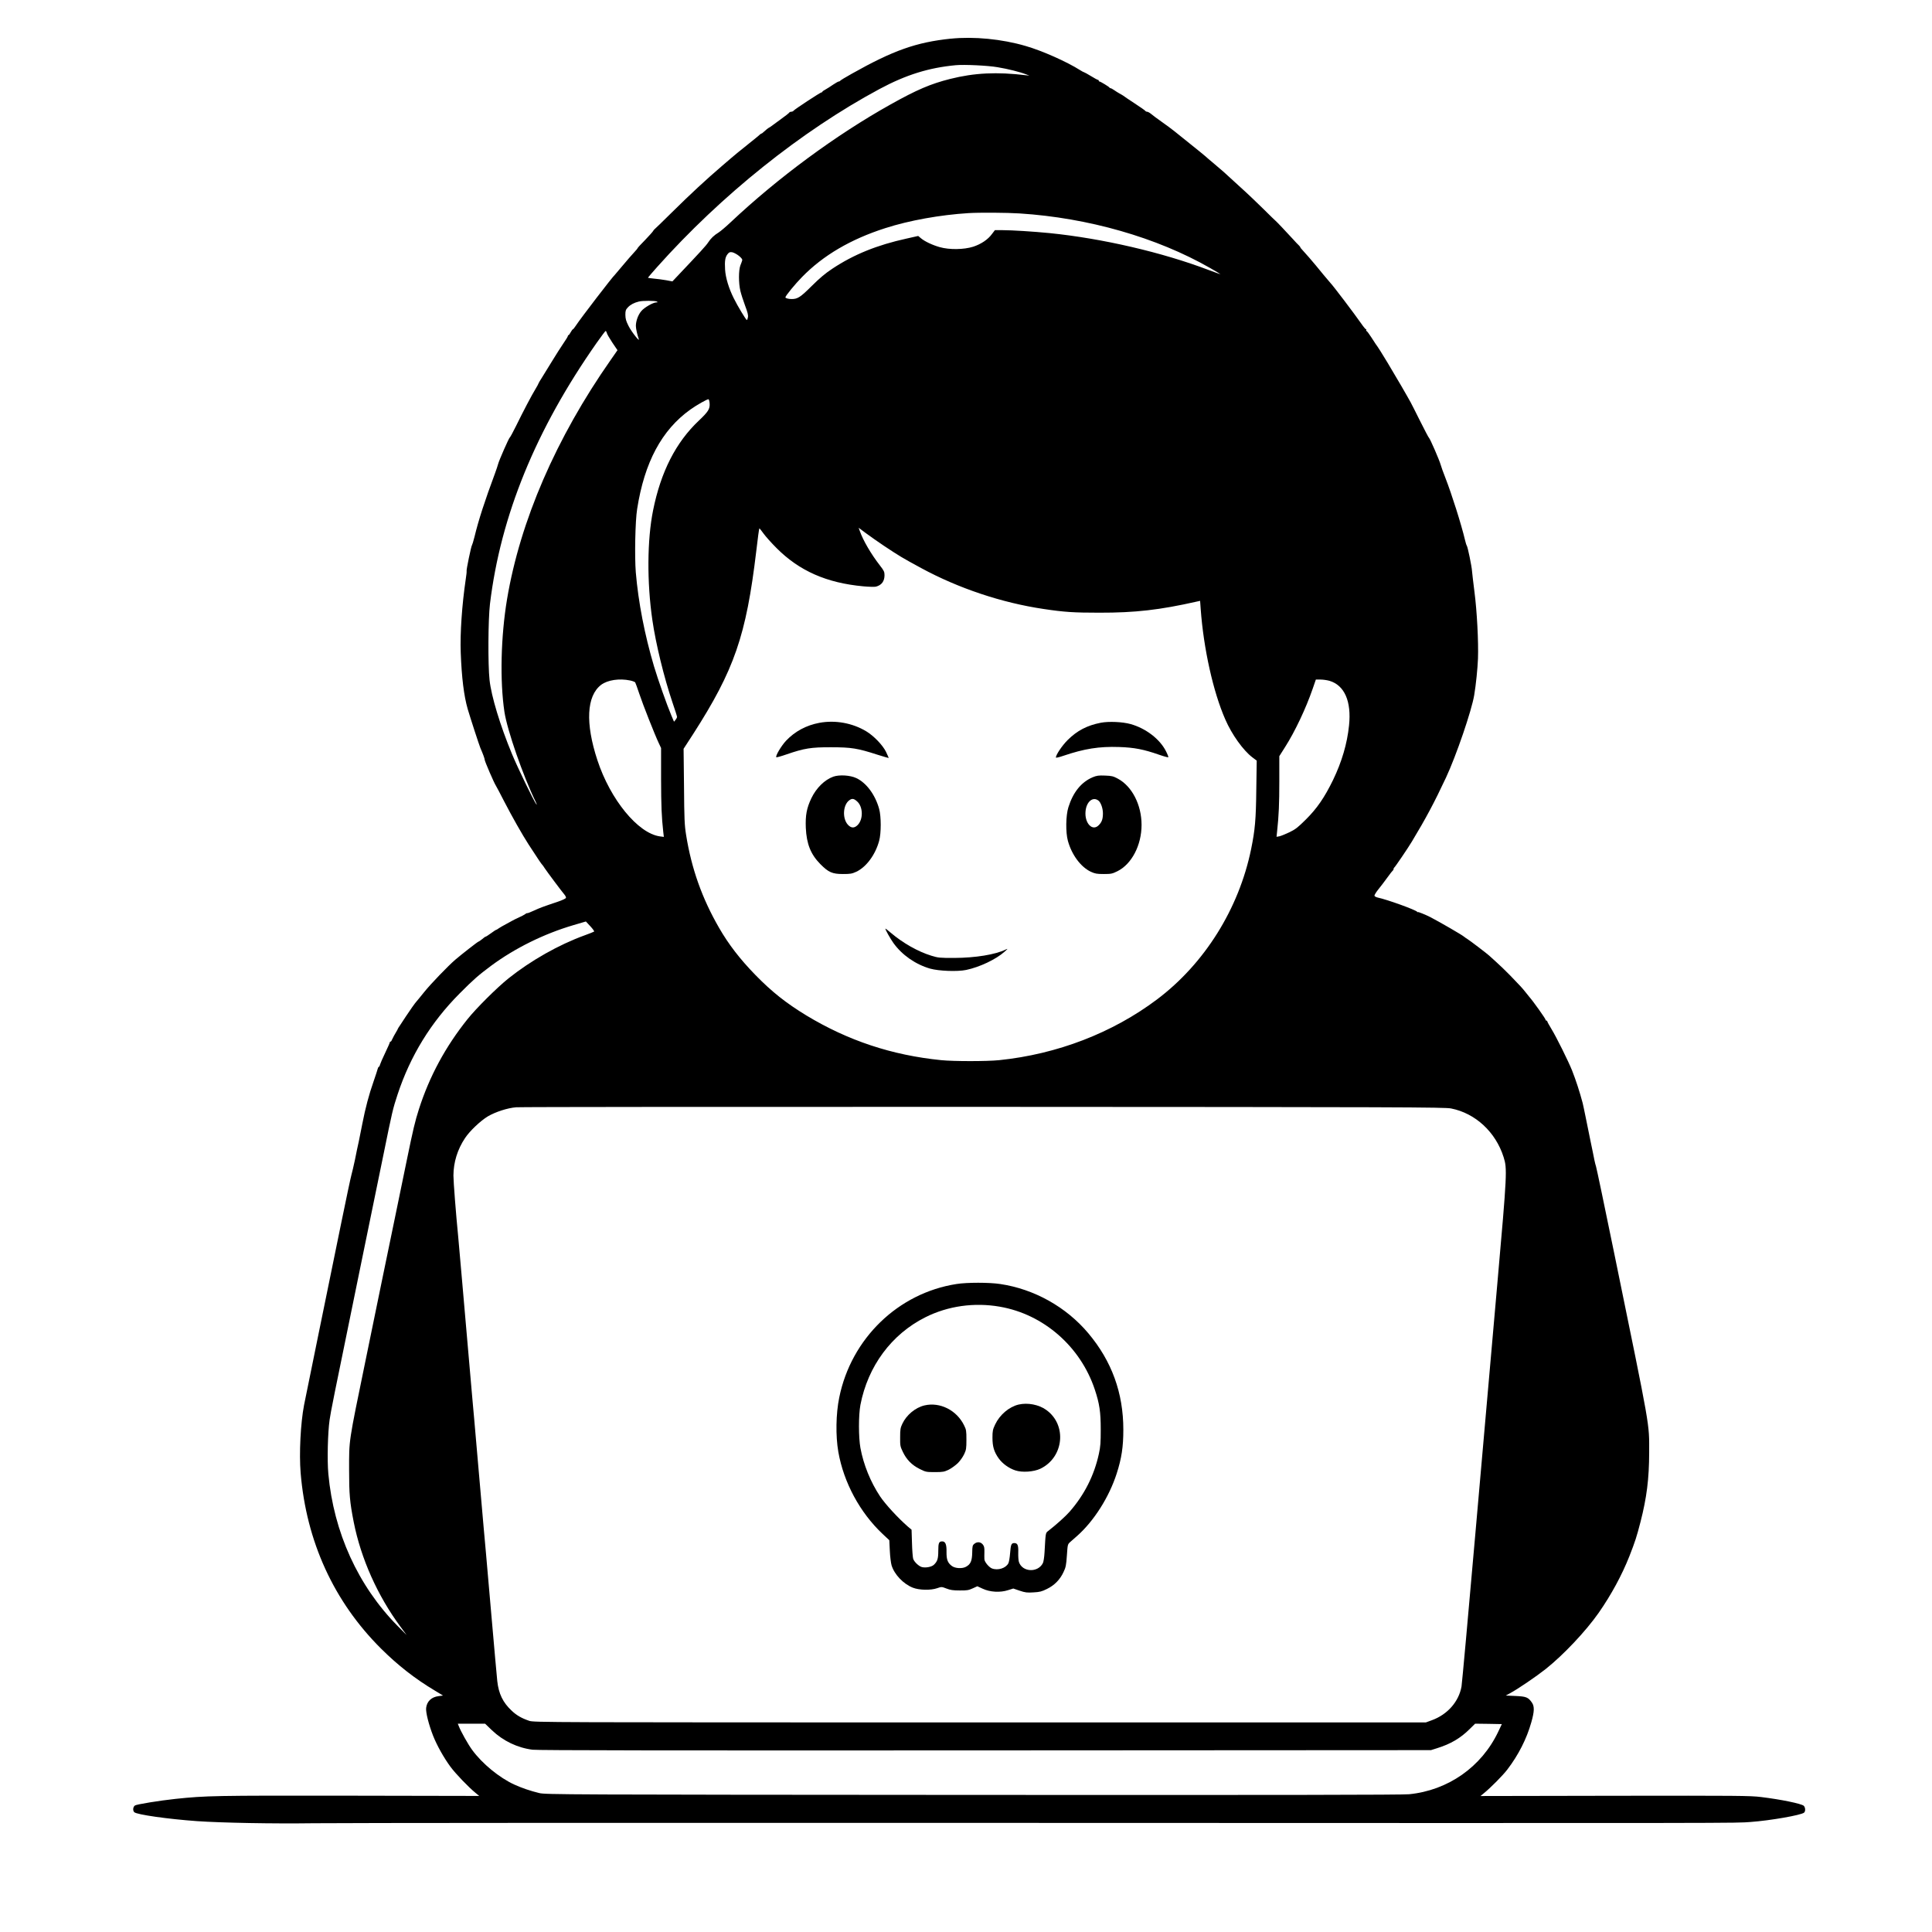 <?xml version="1.0" standalone="no"?>
<!DOCTYPE svg PUBLIC "-//W3C//DTD SVG 20010904//EN"
 "http://www.w3.org/TR/2001/REC-SVG-20010904/DTD/svg10.dtd">
<svg version="1.0" xmlns="http://www.w3.org/2000/svg"
 width="2300pt" height="2300pt" viewBox="0 0 2300 2300"
 preserveAspectRatio="xMidYMid meet">

<g transform="translate(0,2300) scale(0.1,-0.1)"
fill="#000000" stroke="none">
<path d="M11320 22540 c-412 -43 -686 -140 -1180 -418 -74 -41 -136 -79 -138
-84 -2 -4 -9 -8 -16 -8 -7 0 -37 -17 -67 -37 -30 -21 -71 -47 -91 -58 -21 -11
-38 -23 -38 -27 0 -5 -5 -8 -11 -8 -13 0 -324 -204 -333 -219 -4 -6 -16 -11
-26 -11 -10 0 -20 -4 -22 -8 -3 -7 -51 -45 -124 -97 -15 -11 -47 -35 -71 -52
-24 -18 -45 -33 -48 -33 -5 0 -45 -33 -71 -57 -7 -7 -15 -13 -19 -13 -4 0 -12
-6 -19 -12 -7 -7 -30 -27 -52 -44 -208 -166 -238 -191 -396 -327 -197 -169
-374 -333 -600 -556 -108 -107 -201 -197 -206 -200 -5 -3 -13 -14 -18 -23 -5
-9 -48 -57 -96 -107 -49 -49 -88 -92 -88 -96 0 -4 -20 -27 -44 -53 -24 -26
-84 -94 -132 -152 -48 -58 -90 -107 -93 -110 -27 -22 -406 -516 -466 -607 -15
-24 -31 -43 -35 -43 -4 0 -15 -16 -26 -35 -10 -19 -22 -35 -26 -35 -5 0 -8 -5
-8 -11 0 -6 -24 -45 -53 -87 -29 -42 -88 -135 -132 -207 -43 -71 -98 -160
-122 -198 -24 -37 -43 -70 -43 -73 0 -4 -15 -32 -34 -63 -45 -73 -149 -271
-232 -441 -37 -74 -70 -136 -75 -138 -10 -4 -129 -275 -139 -316 -4 -17 -21
-67 -37 -111 -122 -328 -196 -556 -244 -755 -13 -52 -27 -97 -30 -100 -9 -6
-70 -301 -64 -309 2 -4 -3 -49 -11 -101 -44 -298 -68 -641 -59 -870 11 -297
38 -515 83 -671 32 -109 136 -428 151 -464 32 -73 51 -126 51 -139 0 -18 112
-278 135 -312 8 -13 52 -96 98 -186 94 -182 213 -392 291 -513 119 -182 148
-226 160 -238 6 -6 20 -25 30 -42 24 -37 206 -281 235 -314 12 -14 20 -31 19
-39 -2 -9 -42 -28 -98 -47 -170 -57 -214 -73 -285 -106 -38 -18 -74 -32 -79
-30 -5 1 -16 -4 -25 -12 -9 -7 -43 -26 -76 -40 -33 -15 -67 -32 -75 -37 -8 -5
-42 -23 -75 -41 -33 -17 -72 -40 -87 -50 -14 -11 -29 -19 -32 -19 -4 0 -31
-18 -61 -40 -30 -22 -58 -40 -62 -40 -5 0 -24 -13 -43 -30 -19 -16 -39 -29
-44 -30 -8 0 -201 -151 -276 -215 -86 -74 -293 -289 -370 -385 -46 -58 -87
-107 -90 -110 -13 -12 -90 -121 -128 -180 -23 -36 -54 -83 -69 -105 -15 -22
-28 -42 -28 -45 0 -3 -5 -12 -10 -20 -18 -28 -54 -95 -61 -112 -3 -10 -10 -18
-15 -18 -5 0 -9 -5 -9 -11 0 -5 -25 -61 -55 -124 -30 -62 -57 -125 -61 -139
-3 -14 -10 -26 -14 -26 -4 0 -10 -10 -13 -22 -3 -13 -25 -81 -50 -153 -54
-153 -98 -319 -133 -500 -14 -71 -33 -168 -43 -215 -11 -47 -31 -143 -45 -215
-15 -71 -34 -152 -42 -180 -8 -27 -64 -291 -124 -585 -60 -294 -181 -888 -270
-1320 -88 -432 -165 -807 -170 -835 -42 -217 -60 -579 -41 -810 68 -816 395
-1531 956 -2090 201 -200 408 -362 645 -503 l94 -57 -53 -7 c-84 -10 -139 -62
-148 -140 -6 -53 31 -199 83 -332 46 -116 128 -262 206 -368 61 -83 214 -242
298 -311 l45 -37 -1560 3 c-1603 2 -1688 0 -2055 -38 -188 -20 -467 -65 -484
-79 -24 -17 -27 -62 -7 -80 32 -29 399 -81 746 -106 289 -20 905 -32 1390 -25
270 4 4079 6 8465 4 8785 -3 8436 -3 8640 11 235 17 600 81 637 111 19 16 16
63 -4 82 -29 25 -269 75 -508 104 -128 16 -275 17 -1740 15 l-1600 -3 40 33
c79 64 228 214 280 283 132 173 230 366 285 562 37 130 38 188 8 233 -45 65
-68 74 -196 80 l-116 5 53 29 c91 49 311 199 421 286 214 170 480 453 632 670
151 217 277 450 366 675 68 174 86 229 132 408 74 288 102 512 103 822 0 364
22 237 -413 2360 -116 567 -215 1039 -220 1050 -4 11 -13 45 -19 75 -6 30 -26
132 -46 225 -19 94 -46 226 -60 295 -14 69 -29 141 -34 160 -35 131 -79 268
-126 387 -43 108 -188 400 -244 491 -28 46 -51 88 -51 93 0 5 -4 9 -10 9 -5 0
-10 4 -10 10 0 13 -151 225 -195 274 -6 6 -26 31 -45 56 -40 50 -55 67 -184
200 -51 52 -125 124 -166 160 -40 36 -78 70 -84 76 -21 20 -236 184 -258 196
-12 7 -30 20 -40 28 -24 21 -285 172 -398 231 -54 28 -150 67 -150 61 0 -4 -4
-2 -8 3 -16 23 -357 146 -470 170 -18 4 -36 13 -39 21 -3 7 17 40 43 73 27 33
76 97 109 143 33 46 63 84 67 86 5 2 8 10 8 17 0 7 4 15 8 17 8 3 163 231 209
308 169 280 267 464 408 765 121 259 305 797 335 980 21 126 40 312 45 435 7
199 -12 567 -42 795 -14 110 -27 221 -29 247 -3 55 -51 287 -62 302 -5 6 -14
36 -21 66 -44 186 -158 547 -235 744 -24 61 -49 130 -55 153 -14 53 -128 315
-140 322 -5 3 -52 94 -106 201 -53 107 -105 209 -114 225 -10 17 -32 55 -48
85 -28 51 -65 113 -223 380 -57 96 -123 200 -143 225 -4 6 -29 43 -54 83 -25
39 -50 72 -55 72 -5 0 -6 5 -3 10 3 6 2 10 -3 10 -5 0 -29 28 -53 63 -84 121
-340 458 -369 487 -11 11 -156 185 -175 210 -20 26 -133 156 -167 192 -10 10
-18 21 -18 24 0 4 -8 14 -17 23 -10 9 -43 43 -72 76 -73 80 -201 215 -204 215
-1 0 -70 66 -152 148 -83 81 -175 169 -205 196 -30 28 -87 79 -126 115 -127
118 -148 136 -249 221 -55 46 -102 86 -105 90 -4 5 -65 54 -365 295 -34 28
-104 79 -155 115 -51 36 -107 77 -125 93 -18 15 -40 27 -48 27 -9 0 -19 5 -22
10 -3 6 -61 46 -128 90 -67 44 -127 84 -133 90 -7 5 -27 17 -46 27 -18 10 -47
28 -65 41 -17 12 -36 22 -41 22 -6 0 -12 3 -14 8 -4 9 -107 72 -119 72 -5 0
-9 5 -9 10 0 6 -4 10 -10 10 -5 0 -43 20 -83 45 -41 25 -77 45 -81 45 -4 0
-25 11 -47 25 -159 101 -454 232 -649 288 -283 83 -616 115 -890 87z m555
-340 c123 -20 269 -57 340 -85 l40 -15 -40 4 c-347 42 -615 29 -905 -44 -230
-58 -395 -128 -709 -304 -648 -362 -1339 -871 -1905 -1404 -55 -52 -118 -105
-140 -119 -57 -35 -94 -71 -126 -120 -23 -36 -87 -106 -375 -410 l-50 -53 -75
14 c-41 7 -106 16 -144 19 -37 4 -70 8 -72 10 -2 1 47 59 108 127 765 857
1719 1621 2648 2120 317 170 588 254 910 284 101 9 379 -4 495 -24z m265
-1741 c813 -52 1631 -286 2265 -649 69 -39 125 -73 125 -75 0 -1 -64 22 -142
51 -552 210 -1268 376 -1893 439 -195 19 -446 35 -560 35 l-91 0 -35 -46 c-48
-66 -129 -120 -223 -151 -111 -35 -283 -38 -399 -5 -88 25 -179 68 -225 107
l-31 26 -138 -31 c-351 -77 -628 -189 -883 -358 -85 -56 -149 -110 -247 -207
-135 -134 -167 -155 -239 -155 -37 0 -74 10 -74 20 0 17 116 159 199 243 251
257 578 449 990 581 285 92 654 158 991 179 133 8 459 6 610 -4z m-3343 -505
c29 -24 43 -42 39 -53 -2 -9 -12 -36 -22 -61 -22 -58 -22 -211 0 -303 9 -38
34 -116 56 -175 30 -79 39 -114 34 -139 -3 -18 -9 -33 -13 -33 -9 0 -111 168
-155 258 -60 119 -98 246 -104 343 -6 104 1 148 30 184 18 23 27 26 55 22 19
-4 55 -23 80 -43z m-977 -544 c12 -8 11 -10 -6 -10 -38 0 -143 -60 -179 -103
-38 -44 -65 -118 -65 -177 0 -32 16 -103 34 -155 17 -46 -87 86 -121 154 -30
59 -37 85 -38 132 0 51 4 62 30 90 30 32 75 56 130 69 44 12 198 11 215 0z
m-596 -374 c3 -14 33 -65 66 -115 l61 -90 -80 -115 c-651 -929 -1079 -1919
-1235 -2851 -74 -445 -86 -971 -31 -1339 33 -219 222 -763 372 -1071 13 -27
17 -41 8 -30 -29 36 -224 439 -290 599 -141 340 -246 687 -267 881 -20 183
-17 722 5 905 127 1051 545 2074 1270 3108 55 78 103 142 107 142 4 0 11 -11
14 -24z m1224 -839 c4 -66 -16 -98 -129 -205 -273 -258 -452 -609 -544 -1067
-71 -350 -74 -857 -9 -1305 41 -285 139 -684 238 -978 31 -90 56 -169 56 -176
0 -8 -8 -24 -18 -36 l-18 -22 -31 73 c-55 130 -160 429 -207 586 -112 377
-187 765 -217 1120 -15 187 -7 611 16 753 87 556 292 940 633 1184 72 52 204
127 217 123 5 -2 11 -24 13 -50z m2077 -1696 c182 -121 217 -142 440 -263 444
-241 960 -414 1460 -488 247 -37 359 -44 660 -44 430 -1 723 33 1161 132 l41
9 7 -96 c34 -472 149 -989 293 -1316 78 -180 213 -368 322 -451 l52 -39 -5
-340 c-4 -362 -15 -485 -62 -715 -146 -710 -554 -1362 -1120 -1788 -531 -399
-1188 -652 -1879 -723 -147 -15 -541 -15 -690 0 -588 59 -1110 233 -1605 532
-241 147 -410 280 -608 483 -182 187 -318 363 -432 561 -202 350 -328 704
-392 1105 -19 119 -22 186 -25 580 l-5 446 113 174 c491 765 632 1172 752
2177 17 150 34 273 37 273 3 0 26 -28 50 -62 25 -35 95 -113 155 -173 270
-271 596 -415 1032 -455 66 -6 134 -8 150 -4 68 17 103 64 103 137 0 39 -7 54
-53 113 -106 136 -202 300 -241 412 l-14 39 86 -64 c48 -36 146 -104 217 -152z
m-3023 -1602 c29 -6 56 -17 60 -23 4 -6 26 -67 49 -136 42 -127 185 -489 233
-590 l26 -55 0 -365 c1 -330 6 -452 26 -634 l7 -59 -47 6 c-261 36 -590 438
-744 907 -145 441 -129 764 44 897 77 58 217 79 346 52z m8325 -4 c179 -53
263 -244 233 -531 -22 -217 -86 -433 -190 -649 -102 -209 -191 -339 -324 -471
-95 -94 -123 -117 -196 -152 -47 -22 -100 -44 -119 -48 l-34 -6 7 68 c20 186
26 324 26 596 l0 296 69 109 c118 185 247 459 327 690 l39 113 56 0 c30 0 78
-7 106 -15z m-8754 -2985 c-5 -4 -55 -24 -113 -45 -308 -112 -637 -298 -906
-512 -136 -109 -385 -356 -490 -488 -261 -326 -452 -680 -577 -1070 -46 -145
-66 -226 -148 -625 -37 -184 -100 -488 -139 -675 -39 -187 -109 -524 -155
-750 -46 -225 -134 -653 -195 -950 -203 -987 -194 -929 -194 -1295 0 -287 8
-380 55 -620 86 -434 283 -876 556 -1245 l74 -100 -109 110 c-469 476 -759
1112 -823 1808 -15 161 -7 492 15 645 18 117 32 189 361 1792 108 525 234
1141 281 1369 103 506 111 542 167 711 152 461 397 859 737 1201 169 170 223
217 377 332 284 210 629 380 978 483 l150 44 53 -57 c29 -31 49 -60 45 -63z
m10202 -2106 c289 -57 531 -281 625 -579 44 -139 42 -187 -74 -1500 -58 -660
-176 -1996 -261 -2970 -85 -973 -160 -1798 -166 -1833 -33 -181 -167 -333
-353 -401 l-71 -26 -5310 0 c-5179 0 -5311 0 -5365 19 -91 31 -150 65 -208
120 -105 98 -155 201 -172 353 -5 49 -37 401 -70 783 -33 382 -62 718 -65 745
-7 67 -35 390 -90 1020 -25 286 -47 545 -50 575 -3 30 -9 105 -15 165 -5 61
-12 137 -15 170 -17 188 -81 923 -115 1320 -22 253 -43 483 -45 510 -27 272
-57 658 -57 731 1 158 48 310 138 445 57 86 183 205 272 259 91 53 234 100
337 108 44 4 2548 6 5565 5 4978 -2 5492 -4 5565 -19z m-11419 -7402 c133
-127 303 -209 484 -232 61 -8 1611 -10 5390 -8 l5305 3 73 23 c161 50 280 120
389 229 l64 63 159 -2 159 -3 -43 -91 c-199 -419 -597 -698 -1061 -744 -79 -8
-1551 -10 -5195 -8 -4859 3 -5088 4 -5160 22 -104 25 -210 61 -299 102 -176
81 -379 247 -498 409 -48 64 -138 224 -162 288 l-11 27 163 0 162 0 81 -78z"/>
<path d="M9755 14395 c-156 -29 -292 -102 -397 -213 -58 -62 -130 -184 -116
-197 3 -3 58 12 121 34 212 73 293 86 532 85 240 0 314 -12 549 -88 75 -24
136 -41 136 -39 0 3 -15 35 -32 72 -39 80 -145 190 -234 244 -165 100 -370
137 -559 102z"/>
<path d="M13105 14396 c-164 -32 -282 -94 -395 -206 -66 -66 -140 -176 -140
-208 0 -6 39 3 88 20 251 85 426 113 665 105 181 -6 293 -28 476 -92 57 -20
106 -33 109 -30 4 3 -9 36 -28 73 -73 144 -239 271 -420 322 -97 27 -260 34
-355 16z"/>
<path d="M9920 13754 c-104 -38 -202 -134 -261 -257 -56 -117 -72 -204 -66
-352 9 -192 58 -315 172 -431 98 -99 143 -119 270 -119 88 0 107 3 159 27 119
56 227 202 272 368 25 90 25 291 0 380 -46 168 -152 311 -272 367 -74 35 -203
42 -274 17z m283 -294 c72 -63 76 -212 7 -282 -40 -40 -79 -38 -118 6 -67 77
-56 237 20 290 32 23 53 20 91 -14z"/>
<path d="M13008 13747 c-136 -58 -233 -178 -289 -357 -31 -98 -34 -299 -6
-400 46 -167 153 -311 273 -368 51 -23 71 -27 154 -27 88 0 101 3 162 33 170
84 288 309 288 552 0 239 -114 460 -282 550 -56 30 -73 34 -153 37 -77 3 -98
0 -147 -20z m71 -280 c27 -23 51 -91 51 -149 0 -67 -12 -103 -48 -140 -75 -80
-172 20 -159 163 10 117 90 181 156 126z"/>
<path d="M10540 11945 c0 -15 57 -116 95 -170 102 -143 262 -255 437 -306 103
-29 324 -38 430 -16 161 34 354 125 458 218 40 36 42 38 13 25 -123 -60 -360
-99 -613 -100 -175 0 -190 1 -274 27 -159 49 -337 150 -482 273 -35 30 -64 52
-64 49z"/>
<path d="M11386 7714 c-694 -108 -1253 -649 -1395 -1351 -40 -194 -44 -457
-11 -647 64 -365 257 -723 528 -978 l79 -74 6 -124 c3 -69 13 -148 21 -175 33
-109 141 -222 253 -266 76 -30 213 -33 290 -6 52 18 53 18 110 -4 46 -18 78
-23 158 -23 87 -1 107 3 155 25 l55 25 63 -29 c87 -41 208 -48 301 -18 l64 20
76 -26 c66 -22 88 -25 164 -20 75 4 99 10 161 41 89 43 156 112 197 201 27 56
32 81 40 197 9 133 9 133 41 162 18 16 56 49 83 73 199 177 379 461 469 741
58 180 79 317 79 522 0 436 -137 815 -417 1148 -264 314 -645 526 -1048 586
-130 20 -398 20 -522 0z m517 -270 c521 -90 961 -475 1131 -988 55 -166 70
-265 70 -471 0 -159 -3 -206 -22 -292 -56 -258 -173 -489 -349 -690 -46 -53
-156 -152 -256 -230 -30 -23 -29 -18 -42 -252 -3 -57 -12 -116 -20 -130 -60
-117 -245 -108 -285 14 -6 17 -9 67 -8 112 3 88 -8 113 -47 113 -35 0 -42 -17
-50 -120 -4 -52 -13 -107 -21 -121 -30 -58 -124 -88 -195 -61 -36 14 -89 78
-90 110 -1 15 -1 54 0 88 1 48 -2 66 -19 87 -26 32 -67 36 -101 8 -21 -17 -24
-28 -25 -104 -2 -100 -19 -139 -74 -169 -45 -25 -129 -20 -168 9 -50 37 -65
76 -64 166 2 91 -13 127 -51 127 -39 0 -47 -18 -47 -112 0 -95 -10 -126 -53
-167 -27 -25 -96 -38 -141 -27 -37 9 -93 62 -105 99 -5 18 -12 103 -14 189
l-5 157 -44 37 c-118 103 -268 266 -331 360 -114 172 -197 377 -234 577 -23
127 -23 390 0 512 89 461 370 841 773 1043 268 135 582 179 887 126z"/>
<path d="M12126 6279 c-113 -27 -224 -121 -279 -237 -28 -60 -32 -77 -32 -157
0 -107 19 -169 75 -248 45 -62 121 -117 198 -142 81 -27 219 -17 297 20 281
135 320 523 69 701 -88 63 -220 88 -328 63z"/>
<path d="M11006 6269 c-109 -26 -215 -114 -264 -219 -23 -48 -26 -69 -26 -160
-1 -98 1 -110 31 -172 44 -94 109 -160 202 -206 72 -36 79 -37 181 -37 96 0
110 3 165 29 33 17 81 52 108 78 27 27 60 74 75 106 24 51 27 68 27 172 0 106
-2 120 -28 172 -88 180 -287 280 -471 237z"/>
</g>
</svg>
